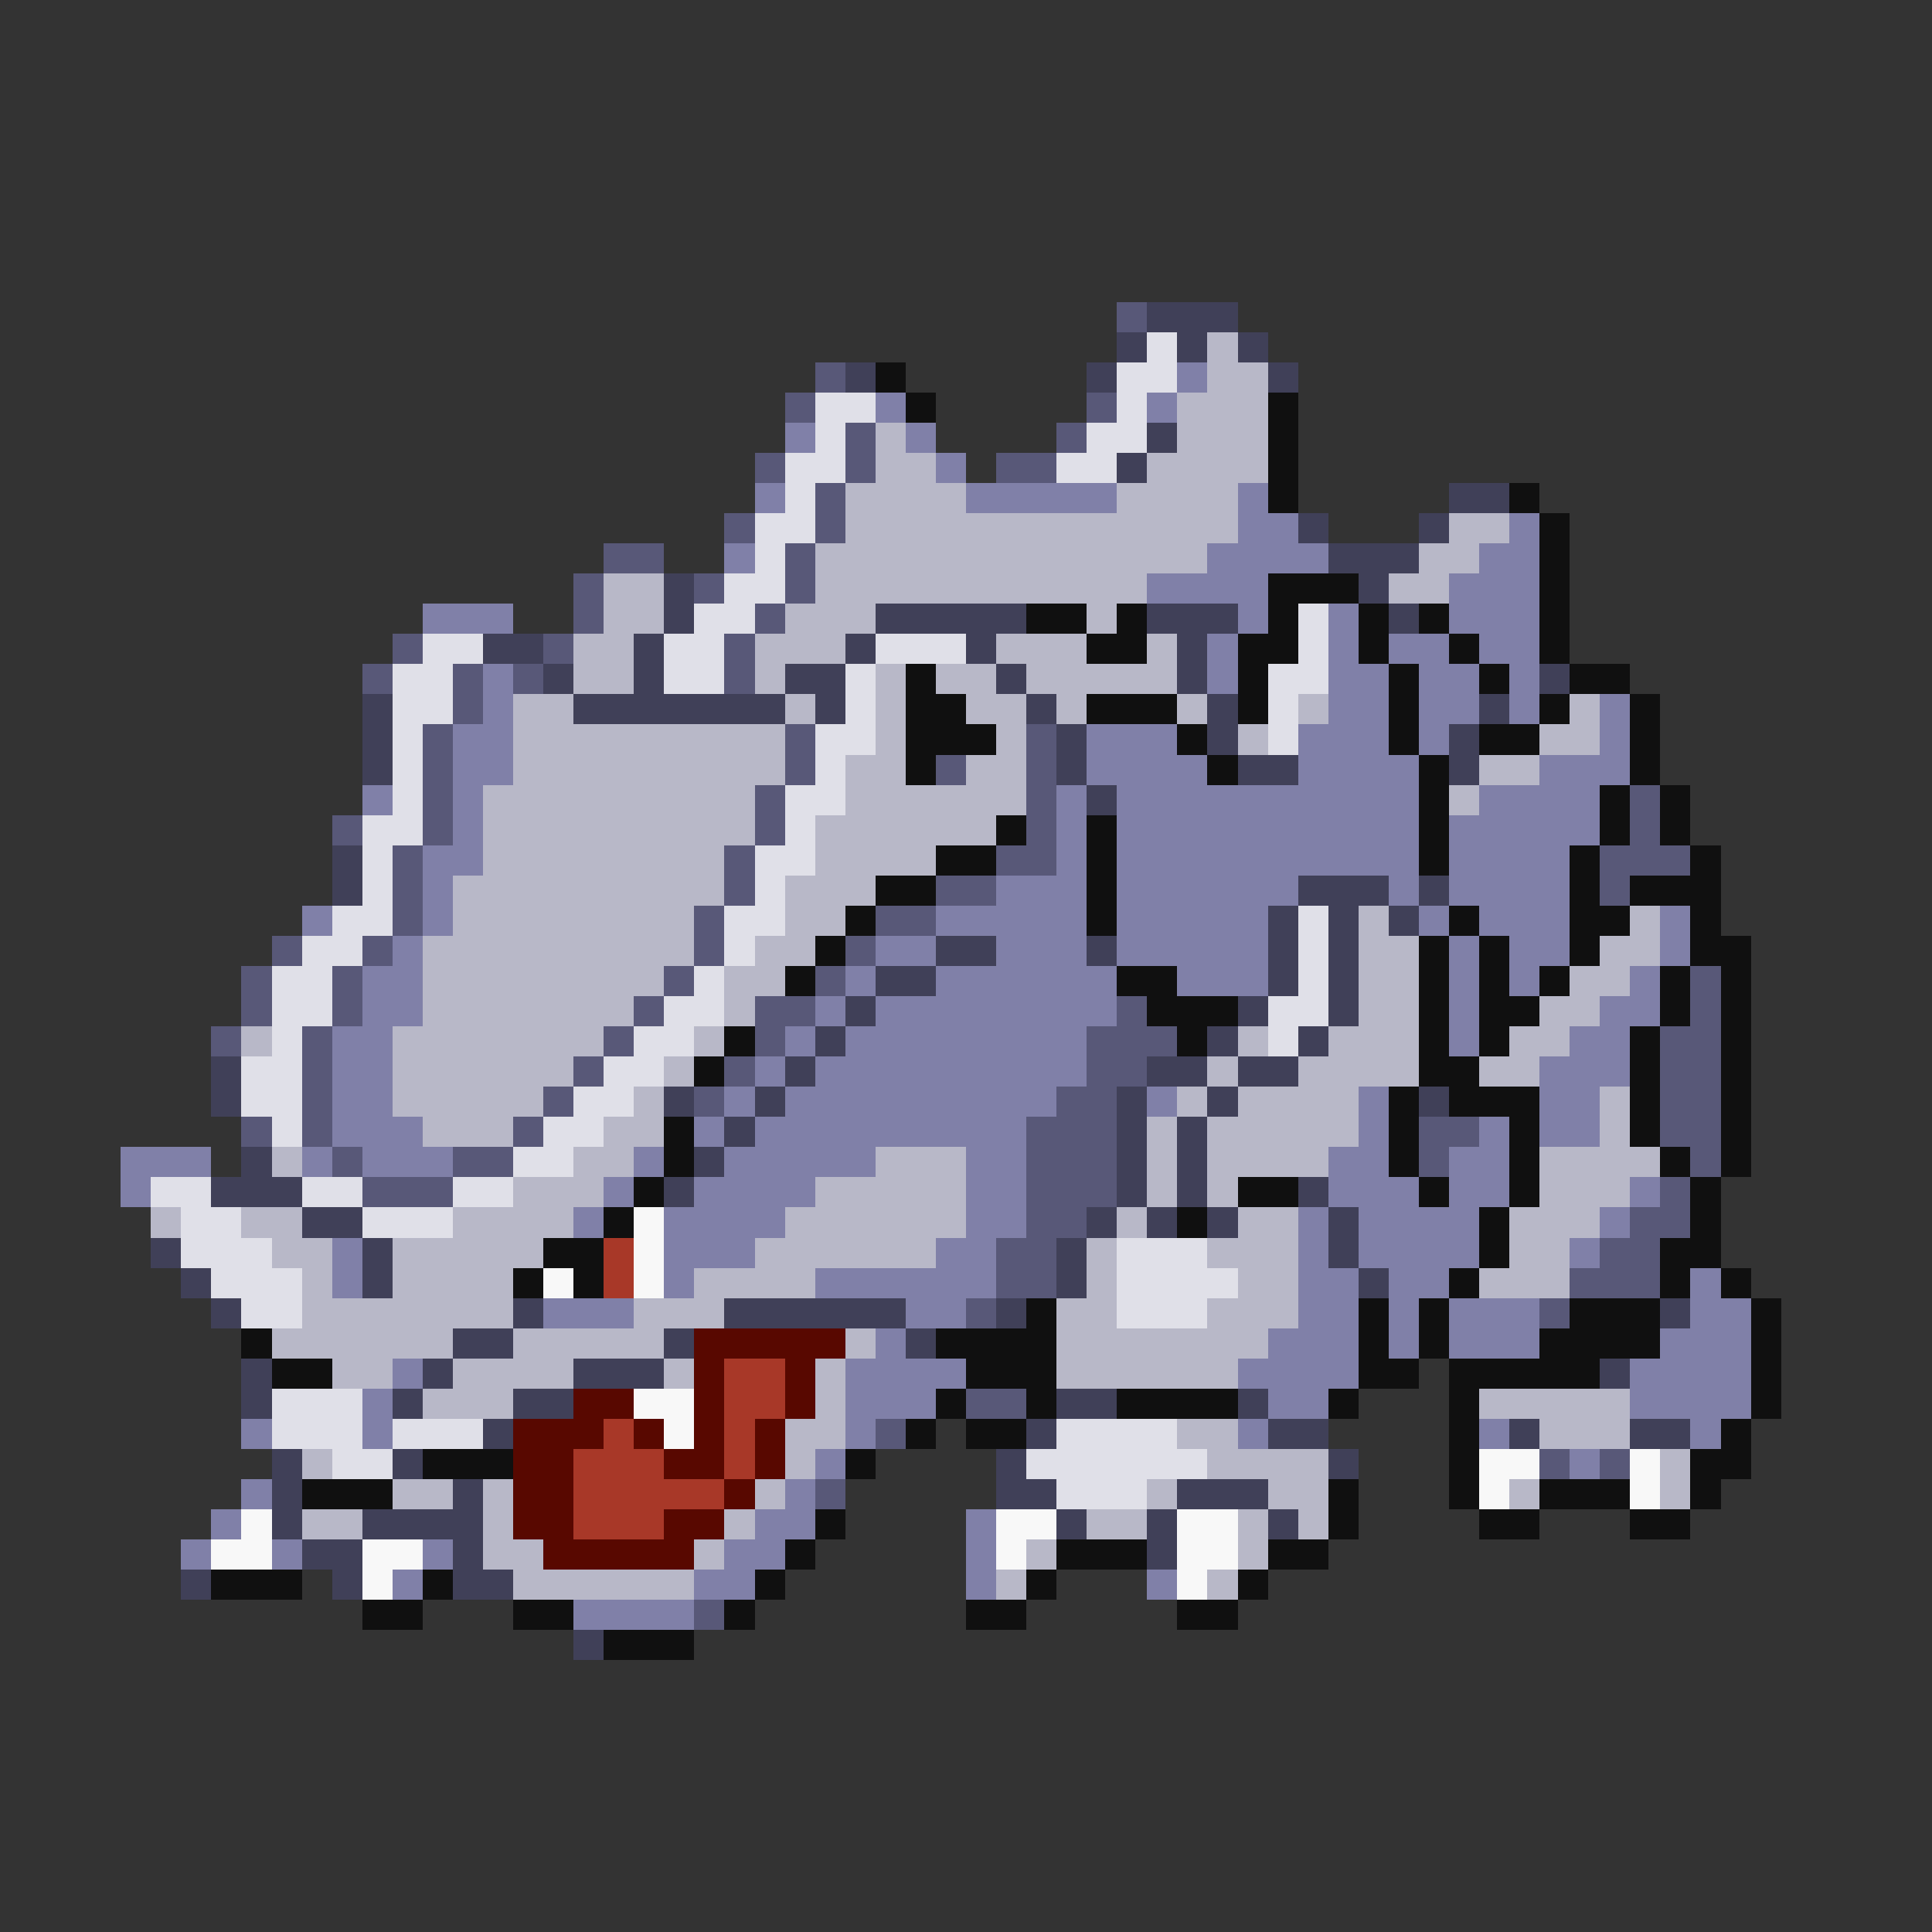 <svg xmlns="http://www.w3.org/2000/svg" viewBox="0 -0.5 64 64" shape-rendering="crispEdges">
<rect x="0" y="-0.5" width="64" height="64" fill="#333333" stroke="none"/>
<path stroke="#585878" d="M37 10h1M27 12h1M26 13h1M36 13h1M28 14h1M35 14h1M25 15h1M28 15h1M33 15h2M27 16h1M24 17h1M27 17h1M20 18h2M26 18h1M19 19h1M23 19h1M26 19h1M19 20h1M25 20h1M13 21h1M18 21h1M24 21h1M12 22h1M15 22h1M17 22h1M24 22h1M15 23h1M14 24h1M26 24h1M34 24h1M14 25h1M26 25h1M31 25h1M34 25h1M14 26h1M25 26h1M34 26h1M54 26h1M11 27h1M14 27h1M25 27h1M34 27h1M54 27h1M13 28h1M24 28h1M33 28h2M53 28h3M13 29h1M24 29h1M31 29h2M53 29h1M13 30h1M23 30h1M29 30h2M9 31h1M12 31h1M23 31h1M28 31h1M8 32h1M11 32h1M22 32h1M27 32h1M56 32h1M8 33h1M11 33h1M21 33h1M25 33h2M37 33h1M56 33h1M7 34h1M10 34h1M20 34h1M25 34h1M36 34h3M55 34h2M10 35h1M19 35h1M24 35h1M36 35h2M55 35h2M10 36h1M18 36h1M23 36h1M35 36h2M55 36h2M8 37h1M10 37h1M17 37h1M34 37h3M47 37h2M55 37h2M11 38h1M15 38h2M34 38h3M47 38h1M56 38h1M12 39h3M34 39h3M55 39h1M34 40h2M54 40h2M33 41h2M53 41h2M33 42h2M52 42h3M32 43h1M51 43h1M32 46h2M29 47h1M51 48h1M53 48h1M27 49h1M23 53h1" />
<path stroke="#404058" d="M38 10h3M37 11h1M39 11h1M41 11h1M28 12h1M36 12h1M42 12h1M38 14h1M37 15h1M48 16h2M43 17h1M47 17h1M44 18h3M22 19h1M45 19h1M22 20h1M29 20h5M38 20h3M46 20h1M16 21h2M21 21h1M28 21h1M32 21h1M39 21h1M18 22h1M21 22h1M26 22h2M33 22h1M39 22h1M51 22h1M12 23h1M19 23h7M27 23h1M34 23h1M40 23h1M49 23h1M12 24h1M35 24h1M40 24h1M48 24h1M12 25h1M35 25h1M41 25h2M48 25h1M36 26h1M11 28h1M11 29h1M43 29h3M47 29h1M42 30h1M44 30h1M46 30h1M31 31h2M36 31h1M42 31h1M44 31h1M29 32h2M42 32h1M44 32h1M28 33h1M41 33h1M44 33h1M27 34h1M40 34h1M43 34h1M7 35h1M26 35h1M38 35h2M41 35h2M7 36h1M22 36h1M25 36h1M37 36h1M40 36h1M47 36h1M24 37h1M37 37h1M39 37h1M8 38h1M23 38h1M37 38h1M39 38h1M7 39h3M22 39h1M37 39h1M39 39h1M43 39h1M10 40h2M36 40h1M38 40h1M40 40h1M44 40h1M5 41h1M12 41h1M35 41h1M44 41h1M6 42h1M12 42h1M35 42h1M45 42h1M7 43h1M17 43h1M24 43h6M33 43h1M55 43h1M15 44h2M22 44h1M30 44h1M8 45h1M14 45h1M19 45h3M53 45h1M8 46h1M13 46h1M17 46h2M35 46h2M41 46h1M16 47h1M34 47h1M42 47h2M50 47h1M54 47h2M9 48h1M13 48h1M33 48h1M44 48h1M9 49h1M15 49h1M33 49h2M39 49h3M9 50h1M12 50h4M35 50h1M38 50h1M42 50h1M10 51h2M15 51h1M38 51h1M6 52h1M11 52h1M15 52h2M19 54h1" />
<path stroke="#e0e0e8" d="M38 11h1M37 12h2M27 13h2M37 13h1M27 14h1M36 14h2M26 15h2M35 15h2M26 16h1M25 17h2M25 18h1M24 19h2M23 20h2M43 20h1M14 21h2M22 21h2M29 21h3M43 21h1M13 22h2M22 22h2M28 22h1M42 22h2M13 23h2M28 23h1M42 23h1M13 24h1M27 24h2M42 24h1M13 25h1M27 25h1M13 26h1M26 26h2M12 27h2M26 27h1M12 28h1M25 28h2M12 29h1M25 29h1M11 30h2M24 30h2M43 30h1M10 31h2M24 31h1M43 31h1M9 32h2M23 32h1M43 32h1M9 33h2M22 33h2M42 33h2M9 34h1M21 34h2M42 34h1M8 35h2M20 35h2M8 36h2M19 36h2M9 37h1M18 37h2M17 38h2M5 39h2M10 39h2M15 39h2M6 40h2M12 40h3M6 41h3M37 41h3M7 42h3M37 42h4M8 43h2M37 43h3M9 46h3M9 47h3M13 47h3M35 47h4M11 48h2M34 48h6M35 49h3" />
<path stroke="#b8b8c8" d="M40 11h1M40 12h2M39 13h3M29 14h1M39 14h3M29 15h2M38 15h4M28 16h4M37 16h4M28 17h13M48 17h2M27 18h13M47 18h2M20 19h2M27 19h11M46 19h2M20 20h2M26 20h3M36 20h1M19 21h2M25 21h3M33 21h3M38 21h1M19 22h2M25 22h1M29 22h1M31 22h2M34 22h5M17 23h2M26 23h1M29 23h1M32 23h2M35 23h1M39 23h1M43 23h1M52 23h1M17 24h9M29 24h1M33 24h1M41 24h1M51 24h2M17 25h9M28 25h2M32 25h2M49 25h2M16 26h9M28 26h6M48 26h1M16 27h9M27 27h6M16 28h8M27 28h4M15 29h9M26 29h3M15 30h8M26 30h2M45 30h1M54 30h1M14 31h9M25 31h2M45 31h2M53 31h2M14 32h8M24 32h2M45 32h2M52 32h2M14 33h7M24 33h1M45 33h2M51 33h2M8 34h1M13 34h7M23 34h1M41 34h1M44 34h3M50 34h2M13 35h6M22 35h1M40 35h1M43 35h4M49 35h2M13 36h5M21 36h1M39 36h1M41 36h4M53 36h1M14 37h3M20 37h2M38 37h1M40 37h5M53 37h1M9 38h1M19 38h2M29 38h3M38 38h1M40 38h4M51 38h4M17 39h3M27 39h5M38 39h1M40 39h1M51 39h3M5 40h1M8 40h2M15 40h4M26 40h6M37 40h1M41 40h2M50 40h3M9 41h2M13 41h5M25 41h6M36 41h1M40 41h3M50 41h2M10 42h1M13 42h4M23 42h4M36 42h1M41 42h2M49 42h3M10 43h7M21 43h3M35 43h2M40 43h3M9 44h6M17 44h5M28 44h1M35 44h7M11 45h2M15 45h4M22 45h1M27 45h1M35 45h6M14 46h3M27 46h1M49 46h5M26 47h2M39 47h2M51 47h3M10 48h1M26 48h1M40 48h4M55 48h1M13 49h2M16 49h1M25 49h1M38 49h1M42 49h2M50 49h1M55 49h1M10 50h2M16 50h1M24 50h1M36 50h2M41 50h1M43 50h1M16 51h2M23 51h1M34 51h1M41 51h1M17 52h6M33 52h1M40 52h1" />
<path stroke="#101010" d="M29 12h1M30 13h1M42 13h1M42 14h1M42 15h1M42 16h1M50 16h1M51 17h1M51 18h1M42 19h3M51 19h1M34 20h2M37 20h1M42 20h1M45 20h1M47 20h1M51 20h1M36 21h2M41 21h2M45 21h1M48 21h1M51 21h1M30 22h1M41 22h1M46 22h1M49 22h1M52 22h2M30 23h2M36 23h3M41 23h1M46 23h1M51 23h1M54 23h1M30 24h3M39 24h1M46 24h1M49 24h2M54 24h1M30 25h1M40 25h1M47 25h1M54 25h1M47 26h1M53 26h1M55 26h1M33 27h1M36 27h1M47 27h1M53 27h1M55 27h1M31 28h2M36 28h1M47 28h1M52 28h1M56 28h1M29 29h2M36 29h1M52 29h1M54 29h3M28 30h1M36 30h1M48 30h1M52 30h2M56 30h1M27 31h1M47 31h1M49 31h1M52 31h1M56 31h2M26 32h1M37 32h2M47 32h1M49 32h1M51 32h1M55 32h1M57 32h1M38 33h3M47 33h1M49 33h2M55 33h1M57 33h1M24 34h1M39 34h1M47 34h1M49 34h1M54 34h1M57 34h1M23 35h1M47 35h2M54 35h1M57 35h1M46 36h1M48 36h3M54 36h1M57 36h1M22 37h1M46 37h1M50 37h1M54 37h1M57 37h1M22 38h1M46 38h1M50 38h1M55 38h1M57 38h1M21 39h1M41 39h2M47 39h1M50 39h1M56 39h1M20 40h1M39 40h1M49 40h1M56 40h1M18 41h2M49 41h1M55 41h2M17 42h1M19 42h1M48 42h1M55 42h1M57 42h1M34 43h1M45 43h1M47 43h1M52 43h3M58 43h1M8 44h1M31 44h4M45 44h1M47 44h1M51 44h4M58 44h1M9 45h2M32 45h3M45 45h2M48 45h5M58 45h1M31 46h1M34 46h1M37 46h4M44 46h1M48 46h1M58 46h1M30 47h1M32 47h2M48 47h1M57 47h1M14 48h3M28 48h1M48 48h1M56 48h2M10 49h3M44 49h1M48 49h1M51 49h3M56 49h1M27 50h1M44 50h1M49 50h2M54 50h2M26 51h1M35 51h3M42 51h2M7 52h3M14 52h1M25 52h1M34 52h1M41 52h1M12 53h2M17 53h2M24 53h1M32 53h2M39 53h2M20 54h3" />
<path stroke="#8080a8" d="M39 12h1M29 13h1M38 13h1M26 14h1M30 14h1M31 15h1M25 16h1M32 16h5M41 16h1M41 17h2M50 17h1M24 18h1M40 18h4M49 18h2M38 19h4M48 19h3M14 20h3M41 20h1M44 20h1M48 20h3M40 21h1M44 21h1M46 21h2M49 21h2M16 22h1M40 22h1M44 22h2M47 22h2M50 22h1M16 23h1M44 23h2M47 23h2M50 23h1M53 23h1M15 24h2M36 24h3M43 24h3M47 24h1M53 24h1M15 25h2M36 25h4M43 25h4M51 25h3M12 26h1M15 26h1M35 26h1M37 26h10M49 26h4M15 27h1M35 27h1M37 27h10M48 27h5M14 28h2M35 28h1M37 28h10M48 28h4M14 29h1M33 29h3M37 29h6M46 29h1M48 29h4M10 30h1M14 30h1M31 30h5M37 30h5M47 30h1M49 30h3M55 30h1M13 31h1M29 31h2M33 31h3M37 31h5M48 31h1M50 31h2M55 31h1M12 32h2M28 32h1M31 32h6M39 32h3M48 32h1M50 32h1M54 32h1M12 33h2M27 33h1M29 33h8M48 33h1M53 33h2M11 34h2M26 34h1M28 34h8M48 34h1M52 34h2M11 35h2M25 35h1M27 35h9M51 35h3M11 36h2M24 36h1M26 36h9M38 36h1M45 36h1M51 36h2M11 37h3M23 37h1M25 37h9M45 37h1M49 37h1M51 37h2M4 38h3M10 38h1M12 38h3M21 38h1M24 38h5M32 38h2M44 38h2M48 38h2M4 39h1M20 39h1M23 39h4M32 39h2M44 39h3M48 39h2M54 39h1M19 40h1M22 40h4M32 40h2M43 40h1M45 40h4M53 40h1M11 41h1M22 41h3M31 41h2M43 41h1M45 41h4M52 41h1M11 42h1M22 42h1M27 42h6M43 42h2M46 42h2M56 42h1M18 43h3M30 43h2M43 43h2M46 43h1M48 43h3M56 43h2M29 44h1M42 44h3M46 44h1M48 44h3M55 44h3M13 45h1M28 45h4M41 45h4M54 45h4M12 46h1M28 46h3M42 46h2M54 46h4M8 47h1M12 47h1M28 47h1M41 47h1M49 47h1M56 47h1M27 48h1M52 48h1M8 49h1M26 49h1M7 50h1M25 50h2M32 50h1M6 51h1M9 51h1M14 51h1M24 51h2M32 51h1M13 52h1M23 52h2M32 52h1M38 52h1M19 53h4" />
<path stroke="#f8f8f8" d="M21 40h1M21 41h1M18 42h1M21 42h1M21 46h2M22 47h1M49 48h2M54 48h1M49 49h1M54 49h1M8 50h1M33 50h2M39 50h2M7 51h2M12 51h2M33 51h1M39 51h2M12 52h1M39 52h1" />
<path stroke="#a83828" d="M20 41h1M20 42h1M24 45h2M24 46h2M20 47h1M24 47h1M19 48h3M24 48h1M19 49h5M19 50h3" />
<path stroke="#580800" d="M23 44h5M23 45h1M26 45h1M19 46h2M23 46h1M26 46h1M17 47h3M21 47h1M23 47h1M25 47h1M17 48h2M22 48h2M25 48h1M17 49h2M24 49h1M17 50h2M22 50h2M18 51h5" />
</svg>